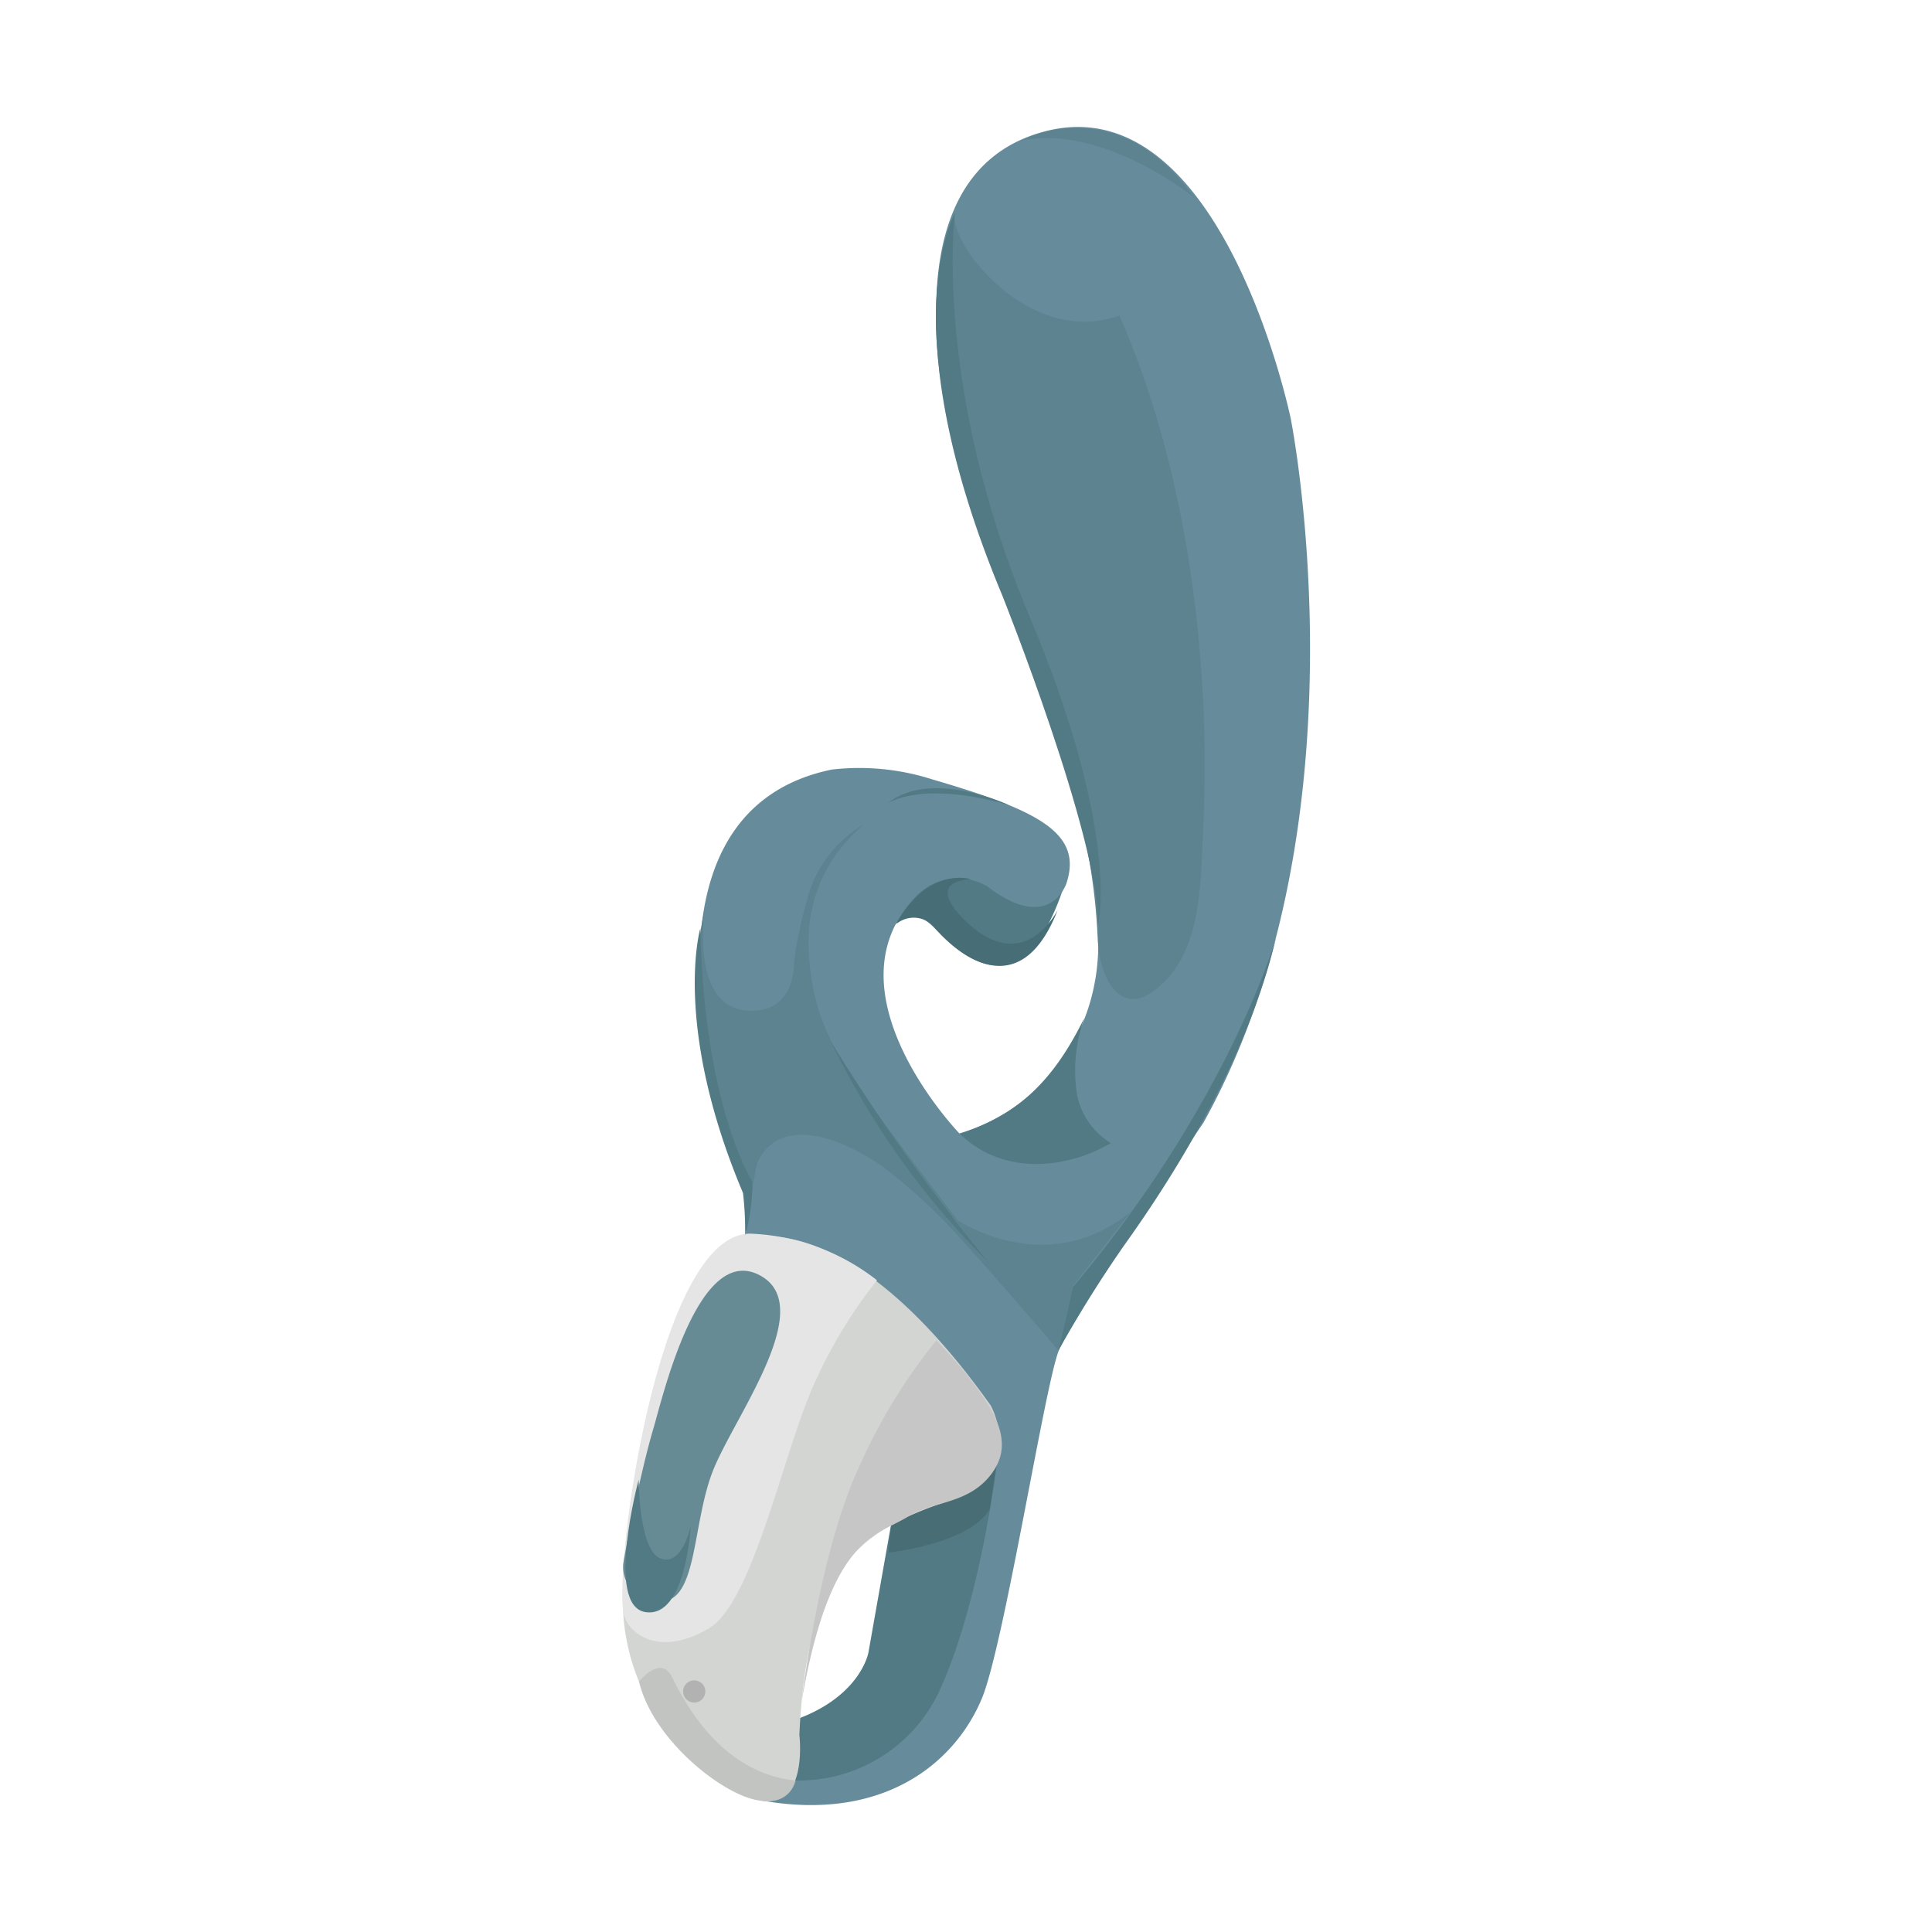 <svg xmlns="http://www.w3.org/2000/svg" width="120.0" height="120.0" viewBox="0 0 120.0 120.0">
    <path d="M55,58.28s1.17,-2.57 3,-0.68 4,3.57 6.33,1.15a14.89,14.89 0,0 0,2.09 -5c0.06,-2.4 -3.32,-1.25 -5.25,-1.14C58.66,52.77 56.12,55.58 55,58.28Z" fill="#527a84" fill-opacity="1"/>
    <path d="M59.59,70.4A12,12 0,0 0,68 61c1.48,-7.69 -4.94,-21.83 -7,-27.37S54.22,11.13 64.75,8.2C75.86,5.1 80.17,26 80.17,26s5,25 -5.42,43.73c0,0 -8.13,11.94 -9,14.19S62.38,102.06 61,105.46c-1.69,4.09 -6.17,7.7 -13.65,6.38l2.47,-5.1a5.73,5.73 0,0 0,4 -3.39c1.21,-2.92 1.58,-9 1.58,-9L46.28,76.73s0.68,-2 -1.06,-6.81c-1.81,-5 -4.81,-19.8 6.44,-22.12a14.89,14.89 0,0 1,6.25 0.61c6.61,1.93 9.35,3.34 8.33,6.45 0,0 -1,3.18 -4.91,0.2a3.59,3.59 0,0 0,-4.47 0.65C51.16,61.65 59.59,70.4 59.59,70.4Z" fill="#668c9c" fill-opacity="1"/>
    <path d="M59.59,70.4C62.23,73 66.16,72.66 69,71a4.54,4.54 0,0 1,-2.15 -3.33,9.77 9.77,0 0,1 0.5,-4.45c-2,4.1 -4.31,6.1 -7.77,7.21h0" fill="#527a84" fill-opacity="1"/>
    <path d="M49.41,110.59a9.62,9.62 0,0 0,9 -5.7C61,99.16 62,90.34 62,90.34l-6.43,3.08 -1.63,9.22s-0.5,2.9 -4.94,4.31Z" fill="#527a84" fill-opacity="1"/>
    <path d="M50.23,58A14.86,14.86 0,0 0,51 63.2a19.23,19.23 0,0 0,2.11 4c1.24,2.08 12.64,16.68 12.64,16.68s-4.78,-5.55 -5.69,-6.5a35.3,35.3 0,0 0,-5 -4.74c-1.3,-1 -4.72,-3 -6.86,-1.76A2.77,2.77 0,0 0,47 72.36a40.26,40.26 0,0 0,-0.61 4.11,23 23,0 0,0 -0.19,-2.37 69.07,69.07 0,0 1,-2.76 -9.77,22.56 22.56,0 0,1 0.34,-7.9s-1.09,6.9 3.37,6.31c2.3,-0.31 2.13,-2.85 2.19,-3.18a26.76,26.76 0,0 1,0.77 -3.6,7.59 7.59,0 0,1 3.61,-4.79A9.35,9.35 0,0 0,50.23 58Z" fill="#5d8391" fill-opacity="1"/>
    <path d="M65.74,83.89a77.19,77.19 0,0 1,4.14 -6.62c3.07,-4.29 7.6,-11.5 9.37,-19 0,0 -2.89,10.14 -12.61,21.67Z" fill="#527a84" fill-opacity="1"/>
    <path d="M55.18,96.43s5,-0.51 6.29,-2.69l0.59,-3.91L55.43,94Z" fill="#496d75" fill-opacity="1"/>
    <path d="M49.65,107.76s0.56,4.51 -2.33,4.08a13.32,13.32 0,0 1,-8.42 -10.07c-1.5,-7.9 5.27,-24 6.83,-24.66 0,0 6.31,-3.16 15.8,10.18 0,0 2.39,4.19 -2.82,6S50.13,97.24 49.65,107.76Z" fill="#d3d5d3" fill-opacity="1"/>
    <path d="M38.78,100.4c0.49,1.33 2.42,2.41 5.25,0.74s4.74,-11.54 6.71,-15.55a29.86,29.86 0,0 1,3.73 -6.07,13.6 13.6,0 0,0 -7.72,-2.89C40.76,76.24 38,98.23 38.78,100.4Z" fill="#e5e5e5" fill-opacity="1"/>
    <path d="M39.69,104.45s1.35,-1.72 2.06,-0.27 3,5.95 7.66,6.41c0,0 -0.32,1.81 -2.73,1.14C44.45,111.11 40.52,107.91 39.69,104.45Z" fill="#c2c4c2" fill-opacity="1"/>
    <path d="M49.79,105.68S50.84,96.45 53.41,91a34.9,34.9 0,0 1,4.75 -7.75s1.28,1.34 2,2.28c1.38,1.81 2.93,3.89 1.49,5.92s-3.73,1.75 -5.34,2.8C54.43,95.41 51.57,95.42 49.79,105.68Z" fill="#c6c6c6" fill-opacity="1"/>
    <path d="M74.74,51.28c0.2,-3.87 0.57,-18.5 -5.21,-31.68 -5.67,2 -10.6,-4.51 -10.22,-6.31 -3.34,8 1.16,18.87 4.24,27 2.36,6.2 4.34,11.24 4.63,18 0.11,2.74 1.69,5.53 4.46,2.35C74.7,58.2 74.59,54.33 74.74,51.28Z" fill="#5d8391" fill-opacity="1"/>
    <path d="M43.12,105.06m-0.69,0a0.69,0.69 0,1 1,1.38 0a0.69,0.69 0,1 1,-1.38 0" fill="#b2b2b2" fill-opacity="1"/>
    <path d="M38.73,97a2.1,2.1 0,0 0,2 2.43c2.69,0.47 2.17,-4.8 3.63,-8.27s6.49,-10.18 2.73,-12 -5.93,7.63 -6.51,9.58S39.18,94.43 38.73,97Z" fill="#668b94" fill-opacity="1"/>
    <path d="M42.9,94.8s-0.51,2.5 -1.87,2 -1.36,-4.9 -1.36,-4.9 -2.11,7.84 0.42,8.23S42.9,94.8 42.9,94.8Z" fill="#527a84" fill-opacity="1"/>
    <path d="M74.17,12.27S68.55,7.71 63.48,8.72C63.48,8.72 69.32,5.47 74.17,12.27Z" fill="#5d8391" fill-opacity="1"/>
    <path d="M51.61,64.69A113.87,113.87 0,0 0,61.77 78.78,49.49 49.49,0 0,1 51.61,64.69Z" fill="#527a84" fill-opacity="1"/>
    <path d="M68.21,57.39s1.42,-5.61 -4.28,-19.15c-6,-14.27 -4.62,-25 -4.62,-25S55.24,20.21 62.26,37C62.26,37 68.23,51.94 68.21,57.39Z" fill="#527a84" fill-opacity="1"/>
    <path d="M65.7,56.51s-2.1,4.3 -5.82,0.6c-2.52,-2.51 0.44,-2.5 0.44,-2.5s-2.63,-0.87 -4.65,2.78a1.7,1.7 0,0 1,2.38 0.21C59.06,58.87 63.24,62.83 65.7,56.51Z" fill="#476e77" fill-opacity="1"/>
    <path d="M55.1,49.92s2,-1.48 7.53,0.07C62.63,50 57.78,47.71 55.1,49.92Z" fill="#527a84" fill-opacity="1"/>
    <path d="M46.73,73.39s-3,-4.63 -3.23,-15.74c0,0 -1.76,6 2.65,16.45a20.18,20.18 0,0 1,0.13 2.63A11.51,11.51 0,0 0,46.73 73.39Z" fill="#527a84" fill-opacity="1"/>
    <path d="M59.11,75.55s5.63,4.16 11.15,-0.3l-3.62,4.64 -0.9,4Z" fill="#5d8391" fill-opacity="1"/>
    <path d="M-68.3,-1076.19H675.7V2858.92H-68.3z" fill="#000000" fill-opacity="0" stroke="#32dd14" stroke-opacity="1" stroke-width="11.07"/>
</svg>
